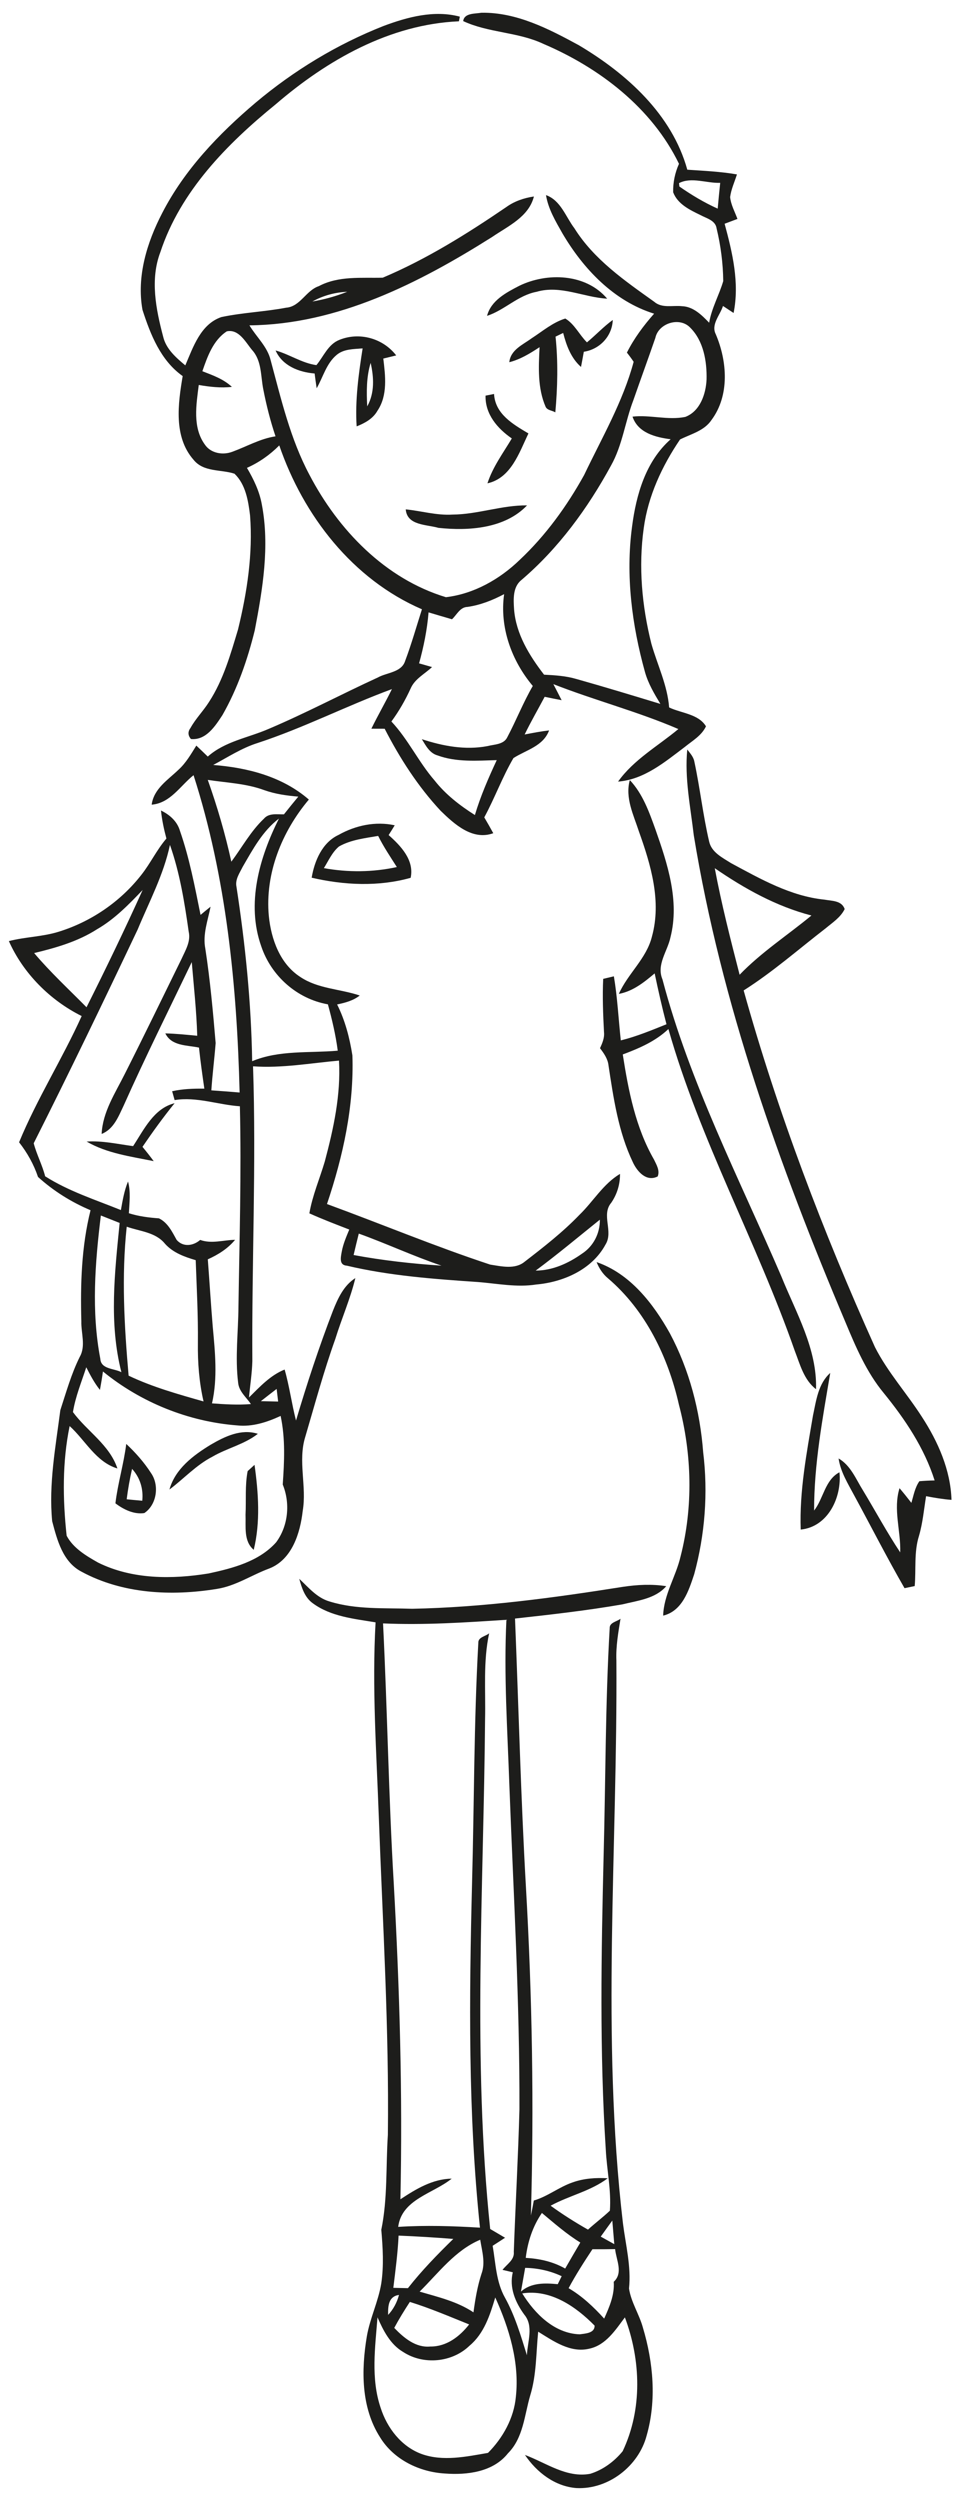 <?xml version="1.0" encoding="UTF-8" ?>
<!DOCTYPE svg PUBLIC "-//W3C//DTD SVG 1.1//EN" "http://www.w3.org/Graphics/SVG/1.1/DTD/svg11.dtd">
<svg width="264pt" height="685pt" viewBox="0 0 264 685" version="1.1" xmlns="http://www.w3.org/2000/svg">
<g id="#1d1d1bff">
<path fill="#1d1d1b" opacity="1.00" d=" M 105.14 7.12 C 111.74 4.65 119.04 2.69 126.06 4.56 C 126.00 4.88 125.88 5.52 125.81 5.84 C 106.85 6.65 89.65 16.47 75.57 28.59 C 62.24 39.43 49.47 52.40 43.97 69.07 C 41.11 76.55 42.75 84.74 44.72 92.21 C 45.51 95.62 48.24 97.98 50.80 100.12 C 52.95 95.11 55.00 88.82 60.69 86.88 C 66.54 85.64 72.57 85.43 78.44 84.31 C 82.33 84.02 83.86 79.59 87.40 78.41 C 92.83 75.53 99.05 76.24 104.93 76.09 C 116.93 71.02 128.04 64.07 138.78 56.75 C 141.02 55.13 143.65 54.24 146.37 53.84 C 144.96 59.44 139.29 61.94 134.94 64.92 C 114.92 77.55 92.58 88.93 68.38 89.15 C 70.30 92.36 73.33 94.99 74.21 98.75 C 77.08 109.39 79.60 120.28 84.82 130.08 C 92.71 145.20 105.60 158.61 122.25 163.64 C 129.90 162.73 136.96 158.75 142.47 153.42 C 149.60 146.72 155.41 138.69 160.14 130.15 C 165.00 119.96 170.76 110.12 173.71 99.14 C 173.13 98.27 172.51 97.43 171.86 96.62 C 173.82 92.72 176.43 89.21 179.32 85.95 C 168.27 82.52 159.88 73.65 154.17 63.92 C 152.30 60.61 150.29 57.27 149.68 53.46 C 153.73 54.90 155.07 59.39 157.47 62.55 C 162.83 71.11 171.27 76.92 179.34 82.68 C 181.47 84.54 184.40 83.62 186.96 83.90 C 190.06 84.00 192.39 86.34 194.41 88.43 C 195.08 84.43 197.14 80.88 198.27 77.03 C 198.22 72.18 197.59 67.31 196.45 62.59 C 196.14 60.37 193.68 59.84 192.02 58.93 C 189.10 57.52 185.75 55.92 184.54 52.68 C 184.48 50.02 185.04 47.32 186.14 44.89 C 178.72 29.58 164.36 18.59 148.98 12.03 C 142.01 8.73 133.93 9.03 126.98 5.78 C 127.27 3.51 130.27 3.80 131.97 3.49 C 141.60 3.33 150.42 7.90 158.66 12.38 C 171.77 20.16 184.22 31.32 188.42 46.50 C 192.97 46.81 197.53 47.01 202.03 47.79 C 201.38 49.85 200.44 51.85 200.16 54.00 C 200.37 56.12 201.45 58.02 202.17 59.99 C 200.99 60.43 199.82 60.88 198.65 61.31 C 200.80 69.26 202.77 77.51 201.11 85.76 C 200.13 85.12 199.17 84.47 198.20 83.84 C 197.43 86.34 194.86 88.88 196.22 91.57 C 199.37 98.95 200.07 108.32 195.07 115.06 C 193.09 118.05 189.45 118.91 186.43 120.42 C 181.49 127.70 177.67 135.91 176.48 144.70 C 175.00 155.27 175.98 166.10 178.58 176.42 C 180.23 182.22 182.97 187.75 183.44 193.85 C 186.80 195.45 191.48 195.62 193.54 199.02 C 192.35 201.57 189.80 202.99 187.70 204.70 C 182.23 208.83 176.58 213.60 169.44 214.17 C 173.72 208.15 180.37 204.43 185.97 199.77 C 174.81 194.96 163.00 191.90 151.70 187.46 C 152.45 188.92 153.22 190.38 153.97 191.86 C 152.41 191.57 150.87 191.25 149.32 190.93 C 147.49 194.38 145.53 197.75 143.83 201.26 C 146.05 200.83 148.28 200.40 150.53 200.14 C 148.93 204.48 144.24 205.49 140.76 207.72 C 137.71 212.93 135.64 218.66 132.76 223.97 C 133.61 225.40 134.43 226.85 135.23 228.31 C 129.54 230.38 124.57 225.84 120.81 222.18 C 114.59 215.52 109.60 207.76 105.45 199.68 C 104.23 199.68 103.02 199.68 101.81 199.67 C 103.59 196.01 105.65 192.48 107.44 188.82 C 95.02 193.40 83.19 199.48 70.60 203.60 C 66.26 204.97 62.44 207.49 58.45 209.61 C 67.84 210.33 77.41 212.78 84.67 219.09 C 77.26 227.88 72.61 239.40 73.70 251.01 C 74.33 257.33 76.75 264.11 82.33 267.70 C 87.17 270.96 93.24 270.96 98.62 272.78 C 96.83 274.20 94.62 274.77 92.42 275.23 C 94.61 279.60 95.85 284.38 96.61 289.19 C 97.08 303.08 94.05 316.83 89.64 329.92 C 104.57 335.39 119.27 341.53 134.37 346.51 C 137.44 346.98 141.17 347.91 143.81 345.74 C 149.04 341.71 154.28 337.63 158.87 332.86 C 162.65 329.20 165.36 324.41 169.97 321.66 C 170.01 324.49 169.17 327.23 167.57 329.57 C 164.74 332.91 168.25 337.43 165.99 341.03 C 162.31 347.86 154.45 351.32 147.00 351.97 C 141.67 352.81 136.33 351.71 131.02 351.29 C 118.98 350.47 106.86 349.59 95.09 346.81 C 92.88 346.67 93.42 344.50 93.68 343.01 C 94.06 340.88 94.93 338.89 95.75 336.91 C 92.08 335.49 88.40 334.09 84.81 332.47 C 85.65 327.57 87.64 322.99 89.04 318.25 C 91.44 309.24 93.46 300.01 92.93 290.62 C 85.10 291.31 77.26 292.75 69.37 292.18 C 70.27 319.11 69.00 346.05 69.18 372.98 C 69.09 376.31 68.56 379.60 68.26 382.92 C 71.21 380.02 74.09 376.85 78.03 375.27 C 79.35 379.86 79.96 384.62 81.15 389.24 C 84.16 379.10 87.47 369.05 91.27 359.17 C 92.62 355.78 94.22 352.24 97.42 350.21 C 96.04 355.91 93.65 361.30 91.92 366.91 C 88.76 375.72 86.33 384.76 83.68 393.74 C 81.63 400.35 84.13 407.27 82.99 414.00 C 82.30 420.09 80.07 427.33 73.83 429.78 C 69.00 431.56 64.62 434.58 59.45 435.38 C 47.03 437.40 33.58 436.76 22.33 430.65 C 17.20 427.98 15.66 421.97 14.30 416.82 C 13.33 406.63 15.24 396.46 16.54 386.39 C 18.15 381.47 19.55 376.45 21.86 371.80 C 23.57 368.81 22.21 365.30 22.30 362.08 C 22.02 351.89 22.33 341.55 24.82 331.62 C 19.56 329.40 14.65 326.33 10.42 322.50 C 9.25 319.03 7.48 315.88 5.23 313.00 C 10.14 301.09 17.09 290.14 22.39 278.41 C 13.73 274.10 6.37 266.72 2.43 257.87 C 6.95 256.70 11.70 256.69 16.17 255.28 C 25.02 252.52 33.03 247.05 38.74 239.73 C 41.25 236.56 42.98 232.84 45.62 229.77 C 44.94 227.25 44.40 224.69 44.13 222.09 C 46.51 223.23 48.57 225.04 49.33 227.65 C 51.94 235.13 53.41 242.95 54.98 250.69 C 55.88 249.93 56.80 249.18 57.73 248.44 C 56.98 252.23 55.52 256.04 56.29 259.95 C 57.61 268.53 58.39 277.17 59.12 285.81 C 58.78 290.13 58.23 294.44 57.94 298.77 C 60.52 298.95 63.11 299.14 65.69 299.36 C 64.95 270.03 62.07 240.46 53.06 212.41 C 49.40 215.33 46.70 220.07 41.58 220.49 C 42.16 216.11 46.02 213.72 48.93 210.92 C 50.99 209.05 52.37 206.62 53.82 204.30 C 54.88 205.29 55.92 206.30 56.96 207.31 C 61.70 203.10 68.06 202.17 73.69 199.71 C 83.83 195.41 93.57 190.23 103.58 185.64 C 106.08 184.25 110.06 184.27 111.06 181.12 C 112.81 176.47 114.16 171.68 115.67 166.95 C 96.67 158.75 83.16 141.29 76.56 122.05 C 74.00 124.63 71.02 126.72 67.70 128.20 C 69.53 131.31 71.13 134.61 71.77 138.18 C 73.98 149.67 72.01 161.40 69.84 172.73 C 67.85 180.78 65.10 188.74 60.97 195.96 C 58.99 198.97 56.49 202.90 52.34 202.50 C 51.49 201.50 51.46 200.48 52.24 199.44 C 53.66 196.88 55.76 194.79 57.32 192.31 C 61.23 186.29 63.20 179.30 65.25 172.49 C 67.74 162.29 69.36 151.74 68.55 141.23 C 68.06 137.22 67.34 132.72 64.28 129.80 C 60.55 128.58 55.80 129.43 53.04 125.96 C 47.55 119.69 48.80 110.63 50.08 103.05 C 44.04 98.78 41.25 91.67 39.06 84.90 C 37.41 75.79 40.28 66.43 44.47 58.37 C 50.57 46.50 59.97 36.69 70.08 28.13 C 80.55 19.33 92.40 12.14 105.14 7.12 M 186.15 50.18 C 186.18 50.41 186.23 50.88 186.25 51.11 C 189.57 53.42 193.05 55.51 196.75 57.17 C 196.96 54.81 197.19 52.46 197.44 50.10 C 193.73 50.25 189.56 48.41 186.15 50.18 M 85.63 82.62 C 88.90 82.06 92.11 81.17 95.19 79.95 C 91.84 80.10 88.56 80.99 85.63 82.62 M 179.66 92.60 C 177.69 98.30 175.62 103.95 173.64 109.64 C 171.37 115.54 170.64 122.00 167.51 127.56 C 161.13 139.28 153.12 150.25 142.92 158.95 C 140.55 160.86 140.75 164.23 140.93 166.97 C 141.46 173.73 145.12 179.64 149.15 184.87 C 152.13 185.02 155.13 185.20 158.01 186.05 C 165.72 188.22 173.38 190.55 181.04 192.88 C 179.37 190.11 177.70 187.30 176.82 184.17 C 173.23 171.27 171.48 157.67 173.27 144.33 C 174.40 135.56 177.01 126.41 183.86 120.36 C 179.72 119.83 174.88 118.62 173.40 114.16 C 178.23 113.61 183.09 115.21 187.87 114.24 C 191.93 112.69 193.52 107.96 193.70 103.96 C 193.81 99.00 192.88 93.44 189.23 89.79 C 186.32 86.71 180.51 88.55 179.66 92.60 M 55.48 101.72 C 58.33 102.83 61.30 103.87 63.57 106.01 C 60.53 106.36 57.49 106.00 54.49 105.49 C 53.81 110.88 52.74 117.07 56.14 121.79 C 57.77 124.24 61.12 124.79 63.74 123.77 C 67.66 122.34 71.34 120.19 75.53 119.56 C 74.13 115.39 73.04 111.11 72.20 106.79 C 71.43 103.09 71.82 98.88 69.09 95.89 C 67.31 93.75 65.49 90.11 62.18 90.79 C 58.44 93.22 56.87 97.69 55.48 101.72 M 128.18 166.30 C 126.11 166.34 125.24 168.46 123.91 169.69 C 121.77 169.08 119.63 168.43 117.49 167.80 C 117.10 172.53 116.16 177.19 114.89 181.77 C 115.78 182.02 117.55 182.53 118.44 182.78 C 116.45 184.67 113.75 185.98 112.60 188.60 C 111.14 191.80 109.39 194.86 107.30 197.70 C 111.91 202.60 114.75 208.81 119.15 213.87 C 122.18 217.72 126.08 220.73 130.19 223.33 C 131.73 218.14 133.90 213.18 136.18 208.28 C 130.76 208.44 125.10 208.89 119.91 206.98 C 117.76 206.36 116.72 204.29 115.64 202.54 C 121.43 204.44 127.55 205.59 133.63 204.44 C 135.51 203.95 138.11 204.04 139.07 202.01 C 141.52 197.39 143.43 192.49 146.06 187.96 C 140.23 181.02 136.93 171.90 138.20 162.80 C 135.05 164.47 131.72 165.79 128.18 166.30 M 56.96 213.70 C 59.57 221.03 61.75 228.51 63.42 236.11 C 66.36 232.17 68.74 227.75 72.34 224.34 C 73.72 222.71 75.97 223.19 77.84 223.14 C 79.13 221.50 80.45 219.89 81.78 218.28 C 78.62 218.02 75.45 217.58 72.45 216.51 C 67.48 214.67 62.15 214.49 56.96 213.70 M 66.51 237.56 C 65.68 239.25 64.41 240.99 64.83 242.99 C 67.26 258.81 68.88 274.77 69.13 290.78 C 76.53 287.68 84.77 288.59 92.59 287.90 C 92.03 283.60 91.03 279.37 89.89 275.20 C 81.43 273.71 74.36 267.43 71.63 259.33 C 67.46 247.62 71.11 234.96 76.47 224.30 C 71.98 227.71 69.28 232.78 66.51 237.56 M 46.59 231.51 C 44.87 239.66 40.91 247.06 37.74 254.70 C 28.44 274.31 19.01 293.89 9.24 313.27 C 10.05 316.36 11.59 319.21 12.38 322.32 C 18.84 326.42 26.09 328.72 33.14 331.57 C 33.62 328.91 34.06 326.23 35.10 323.74 C 35.87 326.58 35.48 329.54 35.33 332.44 C 38.01 333.29 40.79 333.64 43.58 333.84 C 46.02 335.04 47.18 337.51 48.43 339.75 C 50.19 341.79 52.99 341.40 54.88 339.75 C 58.00 340.89 61.26 339.77 64.45 339.72 C 62.46 342.14 59.80 343.80 56.97 345.07 C 57.44 351.20 57.81 357.34 58.32 363.48 C 58.96 370.47 59.70 377.61 58.12 384.54 C 61.67 384.80 65.24 385.02 68.79 384.73 C 67.51 382.86 65.49 381.27 65.28 378.86 C 64.42 371.93 65.33 364.94 65.37 357.99 C 65.64 339.70 66.20 321.41 65.76 303.13 C 59.78 302.73 53.90 300.45 47.87 301.44 C 47.64 300.63 47.41 299.82 47.19 299.01 C 50.09 298.36 53.06 298.27 56.02 298.30 C 55.47 294.56 54.95 290.81 54.55 287.05 C 51.27 286.36 47.04 286.68 45.32 283.16 C 48.24 283.22 51.16 283.54 54.07 283.81 C 53.87 277.06 53.14 270.35 52.57 263.63 C 46.30 276.71 39.81 289.70 33.90 302.95 C 32.48 305.92 31.18 309.41 27.86 310.71 C 28.15 304.66 31.59 299.52 34.21 294.27 C 39.50 283.80 44.61 273.26 49.77 262.74 C 50.83 260.40 52.35 257.97 51.73 255.30 C 50.59 247.27 49.29 239.18 46.59 231.51 M 26.61 254.62 C 21.37 257.98 15.35 259.71 9.36 261.15 C 13.81 266.41 18.88 271.10 23.72 276.00 C 29.05 265.38 34.21 254.68 39.11 243.86 C 35.31 247.84 31.42 251.85 26.61 254.62 M 27.65 333.06 C 26.06 346.06 25.02 359.35 27.50 372.31 C 27.66 375.23 31.30 374.93 33.28 376.00 C 29.85 362.58 31.45 348.68 32.80 335.10 C 31.08 334.42 29.37 333.74 27.65 333.06 M 146.85 348.16 C 151.48 348.14 155.83 346.16 159.55 343.52 C 162.70 341.48 164.49 337.94 164.45 334.20 C 158.61 338.89 152.87 343.70 146.85 348.16 M 34.74 336.13 C 33.29 349.72 34.07 363.37 35.26 376.95 C 41.81 380.07 48.83 382.03 55.80 384.01 C 54.59 378.76 54.18 373.37 54.25 368.00 C 54.33 360.43 53.92 352.86 53.65 345.30 C 50.56 344.39 47.42 343.26 45.22 340.79 C 42.64 337.61 38.34 337.41 34.74 336.13 M 98.36 338.02 C 97.87 339.97 97.40 341.93 96.94 343.89 C 104.90 345.37 112.95 346.27 121.03 346.80 C 113.34 344.21 105.98 340.76 98.36 338.02 M 20.00 386.93 C 23.88 392.20 30.03 395.89 32.19 402.38 C 26.29 400.61 23.41 394.66 19.09 390.76 C 17.06 400.65 17.19 410.80 18.27 420.80 C 20.05 424.20 23.64 426.34 26.92 428.18 C 36.24 432.79 47.15 432.78 57.21 431.14 C 63.83 429.71 71.00 427.86 75.69 422.62 C 79.03 418.11 79.61 411.93 77.51 406.78 C 77.94 400.51 78.26 394.20 76.93 387.98 C 73.22 389.70 69.19 391.02 65.04 390.58 C 51.66 389.55 38.62 384.29 28.22 375.80 C 27.99 377.49 27.71 379.17 27.40 380.85 C 25.87 378.96 24.75 376.80 23.65 374.65 C 22.34 378.70 20.68 382.69 20.00 386.93 M 71.51 383.94 C 73.09 383.98 74.67 384.01 76.25 384.04 C 76.15 383.18 75.94 381.45 75.84 380.58 C 74.39 381.69 72.95 382.81 71.51 383.94 Z" />
<path fill="#1d1d1b" opacity="1.00" d=" M 142.32 78.33 C 149.99 74.58 160.64 74.95 166.45 81.84 C 159.96 81.48 153.64 78.04 147.10 79.96 C 142.00 80.91 138.35 84.97 133.52 86.55 C 134.61 82.34 138.75 80.18 142.32 78.33 Z" />
<path fill="#1d1d1b" opacity="1.00" d=" M 145.75 92.69 C 148.74 90.76 151.52 88.35 154.97 87.28 C 157.53 88.82 158.82 91.74 160.91 93.81 C 163.32 91.82 165.45 89.51 167.99 87.67 C 167.82 92.13 164.41 95.72 160.05 96.39 C 159.80 97.78 159.55 99.17 159.28 100.55 C 156.54 98.13 155.27 94.67 154.39 91.23 C 153.70 91.57 153.00 91.90 152.30 92.24 C 153.02 99.13 152.86 106.10 152.24 112.99 C 151.37 112.46 150.01 112.46 149.56 111.43 C 147.35 106.31 147.64 100.58 147.92 95.13 C 145.33 96.83 142.66 98.48 139.62 99.25 C 139.98 95.83 143.32 94.48 145.75 92.69 Z" />
<path fill="#1d1d1b" opacity="1.00" d=" M 93.03 93.13 C 98.54 90.89 104.99 92.69 108.62 97.39 C 107.73 97.61 105.97 98.03 105.08 98.25 C 105.65 103.00 106.32 108.32 103.49 112.53 C 102.27 114.72 100.02 115.95 97.77 116.83 C 97.32 109.66 98.30 102.53 99.41 95.46 C 96.98 95.68 94.27 95.58 92.29 97.25 C 89.47 99.59 88.58 103.32 86.81 106.39 C 86.61 105.04 86.42 103.69 86.25 102.34 C 81.95 102.00 77.40 100.24 75.55 96.03 C 79.38 97.10 82.76 99.49 86.74 100.05 C 88.72 97.66 89.94 94.35 93.03 93.13 M 100.67 111.35 C 102.73 107.68 102.51 103.41 101.61 99.43 C 100.43 103.29 100.47 107.36 100.67 111.35 Z" />
<path fill="#1d1d1b" opacity="1.00" d=" M 133.11 108.41 C 133.69 108.29 134.86 108.06 135.44 107.95 C 135.75 113.46 140.66 116.27 144.87 118.77 C 142.33 124.04 140.11 130.99 133.63 132.44 C 135.08 127.95 137.92 124.15 140.31 120.14 C 136.36 117.42 132.98 113.49 133.11 108.41 Z" />
<path fill="#1d1d1b" opacity="1.00" d=" M 124.04 141.00 C 130.95 140.96 137.57 138.40 144.49 138.48 C 138.40 144.86 128.47 145.52 120.20 144.64 C 116.93 143.69 111.59 144.03 111.23 139.57 C 115.51 140.00 119.71 141.27 124.04 141.00 Z" />
<path fill="#1d1d1b" opacity="1.00" d=" M 188.41 205.37 C 189.16 206.37 190.09 207.34 190.34 208.63 C 191.91 215.91 192.71 223.34 194.41 230.60 C 195.08 233.58 198.07 235.02 200.43 236.52 C 208.49 240.85 216.74 245.57 226.02 246.51 C 228.03 246.88 230.77 246.73 231.56 249.10 C 230.45 251.37 228.25 252.78 226.36 254.36 C 218.92 260.10 211.83 266.35 203.87 271.39 C 213.21 304.87 225.60 337.46 239.87 369.14 C 243.36 376.00 248.59 381.77 252.73 388.23 C 257.15 395.02 260.59 402.77 260.85 410.98 C 258.50 410.81 256.19 410.41 253.88 409.97 C 253.29 413.61 252.97 417.31 251.93 420.87 C 250.53 425.31 251.16 430.03 250.76 434.60 C 250.06 434.75 248.66 435.03 247.97 435.18 C 243.16 426.84 238.80 418.26 234.20 409.81 C 232.47 406.55 230.43 403.34 229.89 399.63 C 233.23 401.56 234.64 405.30 236.60 408.42 C 240.01 414.06 243.14 419.88 246.79 425.37 C 246.98 419.50 244.80 413.56 246.60 407.78 C 247.71 409.08 248.79 410.43 249.85 411.80 C 250.45 409.78 250.81 407.62 252.04 405.87 C 253.43 405.75 254.82 405.68 256.22 405.66 C 253.39 396.75 248.13 388.91 242.28 381.72 C 237.53 375.98 234.60 369.08 231.76 362.27 C 213.61 319.33 197.75 275.00 190.19 228.85 C 189.29 221.07 187.64 213.23 188.41 205.37 M 195.95 237.90 C 197.79 247.73 200.27 257.41 202.76 267.09 C 208.70 260.93 215.89 256.27 222.45 250.86 C 212.83 248.37 204.09 243.50 195.95 237.90 Z" />
<path fill="#1d1d1b" opacity="1.00" d=" M 175.16 227.85 C 173.69 223.31 171.31 218.63 172.66 213.75 C 176.23 217.55 177.98 222.53 179.71 227.34 C 183.00 236.70 186.34 246.85 183.81 256.81 C 183.01 260.66 179.90 264.30 181.61 268.36 C 189.10 296.72 202.66 322.91 214.20 349.74 C 218.22 359.71 224.04 369.56 223.71 380.66 C 220.37 378.11 219.32 373.85 217.87 370.12 C 207.45 340.30 191.88 312.44 183.24 281.97 C 179.69 285.33 175.25 287.24 170.73 288.93 C 172.27 298.83 174.24 308.97 179.30 317.75 C 179.97 319.17 180.96 320.74 180.30 322.36 C 177.20 323.94 174.65 320.99 173.48 318.44 C 169.52 310.15 168.19 300.95 166.82 291.96 C 166.63 290.13 165.56 288.64 164.49 287.22 C 165.13 285.82 165.76 284.36 165.58 282.79 C 165.33 277.94 165.13 273.07 165.36 268.22 C 166.09 268.04 167.56 267.69 168.29 267.52 C 169.27 273.33 169.55 279.22 170.19 285.08 C 174.50 284.02 178.60 282.30 182.71 280.66 C 181.50 276.04 180.45 271.39 179.47 266.72 C 176.57 269.17 173.50 271.63 169.65 272.34 C 172.11 266.77 177.23 262.68 178.72 256.64 C 181.40 246.96 178.43 236.99 175.16 227.85 Z" />
<path fill="#1d1d1b" opacity="1.00" d=" M 92.78 228.79 C 97.43 226.17 102.94 224.98 108.21 226.14 C 107.67 227.04 107.11 227.93 106.54 228.82 C 109.86 231.76 113.62 235.67 112.58 240.53 C 103.77 243.01 94.30 242.56 85.44 240.50 C 86.21 235.92 88.32 230.88 92.78 228.79 M 92.94 231.94 C 91.06 233.51 90.06 235.84 88.79 237.88 C 95.40 239.07 102.22 239.02 108.79 237.58 C 107.01 234.78 105.15 232.03 103.67 229.05 C 100.03 229.68 96.21 230.09 92.94 231.94 Z" />
<path fill="#1d1d1b" opacity="1.00" d=" M 36.49 314.05 C 39.46 309.53 42.16 303.70 47.87 302.29 C 44.75 306.14 41.85 310.15 39.06 314.25 C 40.12 315.53 41.15 316.83 42.14 318.17 C 35.92 316.90 29.30 316.05 23.75 312.80 C 28.04 312.51 32.26 313.49 36.49 314.05 Z" />
<path fill="#1d1d1b" opacity="1.00" d=" M 163.55 345.83 C 172.72 348.97 179.07 357.16 183.64 365.34 C 188.99 375.37 191.91 386.60 192.77 397.91 C 194.14 409.07 193.27 420.51 190.31 431.35 C 188.81 435.87 187.05 441.43 181.80 442.70 C 181.97 436.95 185.27 432.04 186.55 426.57 C 190.06 412.96 189.70 398.46 186.12 384.90 C 183.17 371.86 177.00 359.08 166.69 350.29 C 165.25 349.11 164.24 347.54 163.55 345.83 Z" />
<path fill="#1d1d1b" opacity="1.00" d=" M 222.87 387.89 C 223.75 383.79 224.29 379.14 227.61 376.20 C 225.51 388.66 223.16 401.23 223.18 413.91 C 225.78 410.58 226.13 405.54 230.13 403.42 C 230.83 410.23 227.02 418.38 219.51 419.12 C 219.14 408.60 221.12 398.20 222.87 387.89 Z" />
<path fill="#1d1d1b" opacity="1.00" d=" M 57.75 395.87 C 61.63 393.61 66.11 391.42 70.69 392.88 C 66.99 395.78 62.28 396.79 58.25 399.14 C 53.80 401.42 50.41 405.18 46.45 408.15 C 48.03 402.48 52.97 398.79 57.75 395.87 Z" />
<path fill="#1d1d1b" opacity="1.00" d=" M 34.61 395.65 C 37.17 398.05 39.52 400.70 41.42 403.66 C 43.74 406.99 42.99 412.32 39.56 414.60 C 36.73 415.03 33.85 413.61 31.64 411.93 C 32.29 406.45 33.93 401.13 34.61 395.65 M 36.21 402.49 C 35.57 405.24 35.09 408.02 34.73 410.82 C 36.15 410.96 37.58 411.10 39.00 411.22 C 39.34 407.99 38.40 404.90 36.21 402.49 Z" />
<path fill="#1d1d1b" opacity="1.00" d=" M 67.89 403.10 C 68.36 402.67 69.30 401.81 69.78 401.38 C 70.85 409.04 71.42 417.08 69.56 424.67 C 66.73 422.30 67.44 418.29 67.31 415.03 C 67.51 411.06 67.13 407.02 67.89 403.10 Z" />
<path fill="#1d1d1b" opacity="1.00" d=" M 82.04 432.61 C 84.56 434.95 86.86 437.81 90.31 438.81 C 97.64 441.10 105.43 440.56 113.00 440.82 C 132.38 440.44 151.63 437.84 170.75 434.81 C 174.68 434.22 178.70 434.01 182.65 434.63 C 179.67 438.09 174.78 438.59 170.61 439.62 C 160.86 441.31 151.02 442.42 141.19 443.50 C 142.18 468.02 142.79 492.54 144.18 517.04 C 145.90 547.02 146.42 577.06 145.54 607.08 C 145.83 605.71 146.10 604.34 146.34 602.97 C 150.12 601.86 153.23 599.29 156.94 598.01 C 160.02 596.90 163.35 596.67 166.60 596.87 C 161.93 600.40 156.04 601.61 150.95 604.39 C 154.23 606.77 157.66 608.94 161.19 610.94 C 163.15 609.16 165.27 607.57 167.19 605.76 C 167.61 600.18 166.35 594.59 166.07 589.01 C 164.35 562.18 164.83 535.27 165.48 508.41 C 166.03 487.66 165.94 466.88 167.14 446.15 C 167.06 444.56 169.14 444.34 170.11 443.55 C 169.50 447.33 168.82 451.12 168.98 454.98 C 169.32 506.39 164.77 558.00 170.78 609.24 C 171.53 615.16 173.07 621.05 172.44 627.07 C 173.00 630.84 175.26 634.15 176.26 637.83 C 179.10 647.32 180.03 657.73 177.28 667.35 C 175.10 675.74 166.76 682.19 158.04 681.76 C 152.14 681.32 147.13 677.45 143.91 672.68 C 149.70 674.83 155.29 679.05 161.80 677.85 C 165.29 676.78 168.41 674.47 170.70 671.66 C 176.15 660.17 175.70 646.74 171.31 634.99 C 168.73 638.43 166.11 642.58 161.58 643.56 C 156.39 644.82 151.71 641.50 147.54 638.91 C 146.95 644.75 147.10 650.74 145.35 656.40 C 143.76 661.81 143.47 668.02 139.25 672.24 C 135.19 677.37 128.06 678.23 121.96 677.77 C 114.95 677.36 107.91 673.95 104.18 667.83 C 98.97 659.67 99.02 649.45 100.56 640.22 C 101.41 635.23 103.72 630.63 104.53 625.63 C 105.25 620.77 104.94 615.84 104.53 610.98 C 106.29 602.43 105.76 593.64 106.33 584.97 C 106.68 555.95 104.92 526.96 103.85 497.96 C 103.21 480.17 101.96 462.35 102.96 444.54 C 97.07 443.57 90.70 442.96 85.75 439.31 C 83.55 437.74 82.72 435.09 82.04 432.61 M 105.01 444.83 C 106.19 468.53 106.54 492.26 107.94 515.94 C 109.55 544.81 110.40 573.72 109.77 602.63 C 114.01 599.83 118.57 597.05 123.83 596.97 C 118.78 601.07 110.13 602.60 109.16 610.19 C 116.63 609.71 124.11 609.95 131.58 610.40 C 128.29 579.03 128.62 547.44 129.41 515.95 C 130.00 494.01 129.91 472.05 131.13 450.14 C 131.06 448.57 133.16 448.37 134.10 447.54 C 132.43 455.26 133.16 463.17 132.98 471.00 C 132.60 517.58 129.52 564.31 134.38 610.77 C 135.73 611.57 137.10 612.35 138.46 613.17 C 137.34 613.91 136.20 614.63 135.06 615.37 C 135.89 620.16 135.99 625.25 138.44 629.59 C 141.18 634.54 142.78 639.98 144.45 645.36 C 144.60 641.65 146.38 637.41 143.72 634.22 C 141.28 630.87 139.56 626.83 140.58 622.63 C 139.87 622.47 138.46 622.13 137.76 621.97 C 138.94 620.42 141.10 619.23 140.85 617.02 C 141.32 604.01 142.05 591.00 142.40 577.99 C 142.49 548.29 140.75 518.64 139.63 488.97 C 139.11 473.94 138.09 458.89 138.83 443.84 C 127.58 444.58 116.30 445.33 105.01 444.83 M 144.13 618.68 C 147.90 618.89 151.64 619.72 154.94 621.61 C 156.30 619.22 157.70 616.85 159.09 614.48 C 155.30 612.15 151.96 609.21 148.56 606.38 C 146.04 610.04 144.66 614.29 144.13 618.68 M 164.69 612.86 C 165.92 613.55 167.15 614.23 168.40 614.92 C 168.23 612.76 168.05 610.61 167.86 608.46 C 166.79 609.92 165.74 611.39 164.69 612.86 M 109.27 612.58 C 109.05 617.37 108.41 622.12 107.83 626.89 C 109.16 626.91 110.49 626.95 111.83 626.98 C 115.61 622.16 119.89 617.77 124.27 613.49 C 119.27 613.09 114.28 612.79 109.27 612.58 M 115.04 627.93 C 120.10 629.41 125.35 630.63 129.80 633.61 C 130.28 630.03 130.88 626.46 132.00 623.03 C 133.14 620.00 132.12 616.76 131.65 613.71 C 124.78 616.59 120.20 622.83 115.04 627.93 M 162.41 616.32 C 160.11 619.80 157.85 623.31 155.88 626.99 C 159.61 629.17 162.74 632.14 165.63 635.32 C 167.06 632.12 168.51 628.82 168.25 625.24 C 170.93 622.77 168.93 619.28 168.63 616.28 C 166.55 616.32 164.48 616.33 162.41 616.32 M 143.97 621.42 C 143.59 623.58 143.21 625.75 142.82 627.92 C 145.62 625.43 149.40 625.56 152.90 625.89 C 153.17 625.34 153.71 624.24 153.98 623.70 C 150.84 622.23 147.43 621.48 143.97 621.42 M 106.40 634.31 C 107.85 632.76 108.84 630.87 109.38 628.83 C 106.46 629.26 106.36 631.92 106.40 634.31 M 143.17 628.42 C 146.61 633.99 151.99 639.40 158.92 639.63 C 160.46 639.41 163.05 639.34 163.01 637.25 C 157.85 632.00 150.92 627.21 143.17 628.42 M 128.73 642.74 C 123.95 647.37 116.09 648.10 110.53 644.47 C 106.98 642.39 105.08 638.61 103.49 634.98 C 102.85 643.19 101.64 651.74 104.34 659.73 C 106.10 665.27 110.01 670.39 115.60 672.43 C 121.47 674.53 127.84 673.14 133.78 672.12 C 137.86 668.02 140.89 662.59 141.42 656.75 C 142.45 647.35 139.60 638.01 135.77 629.53 C 134.34 634.33 132.72 639.41 128.73 642.74 M 112.36 630.75 C 110.85 633.07 109.39 635.42 108.08 637.87 C 110.69 640.58 113.94 643.36 117.99 642.97 C 122.39 643.03 126.03 640.23 128.61 636.92 C 123.24 634.76 117.90 632.47 112.36 630.75 Z" />
</g>
</svg>
